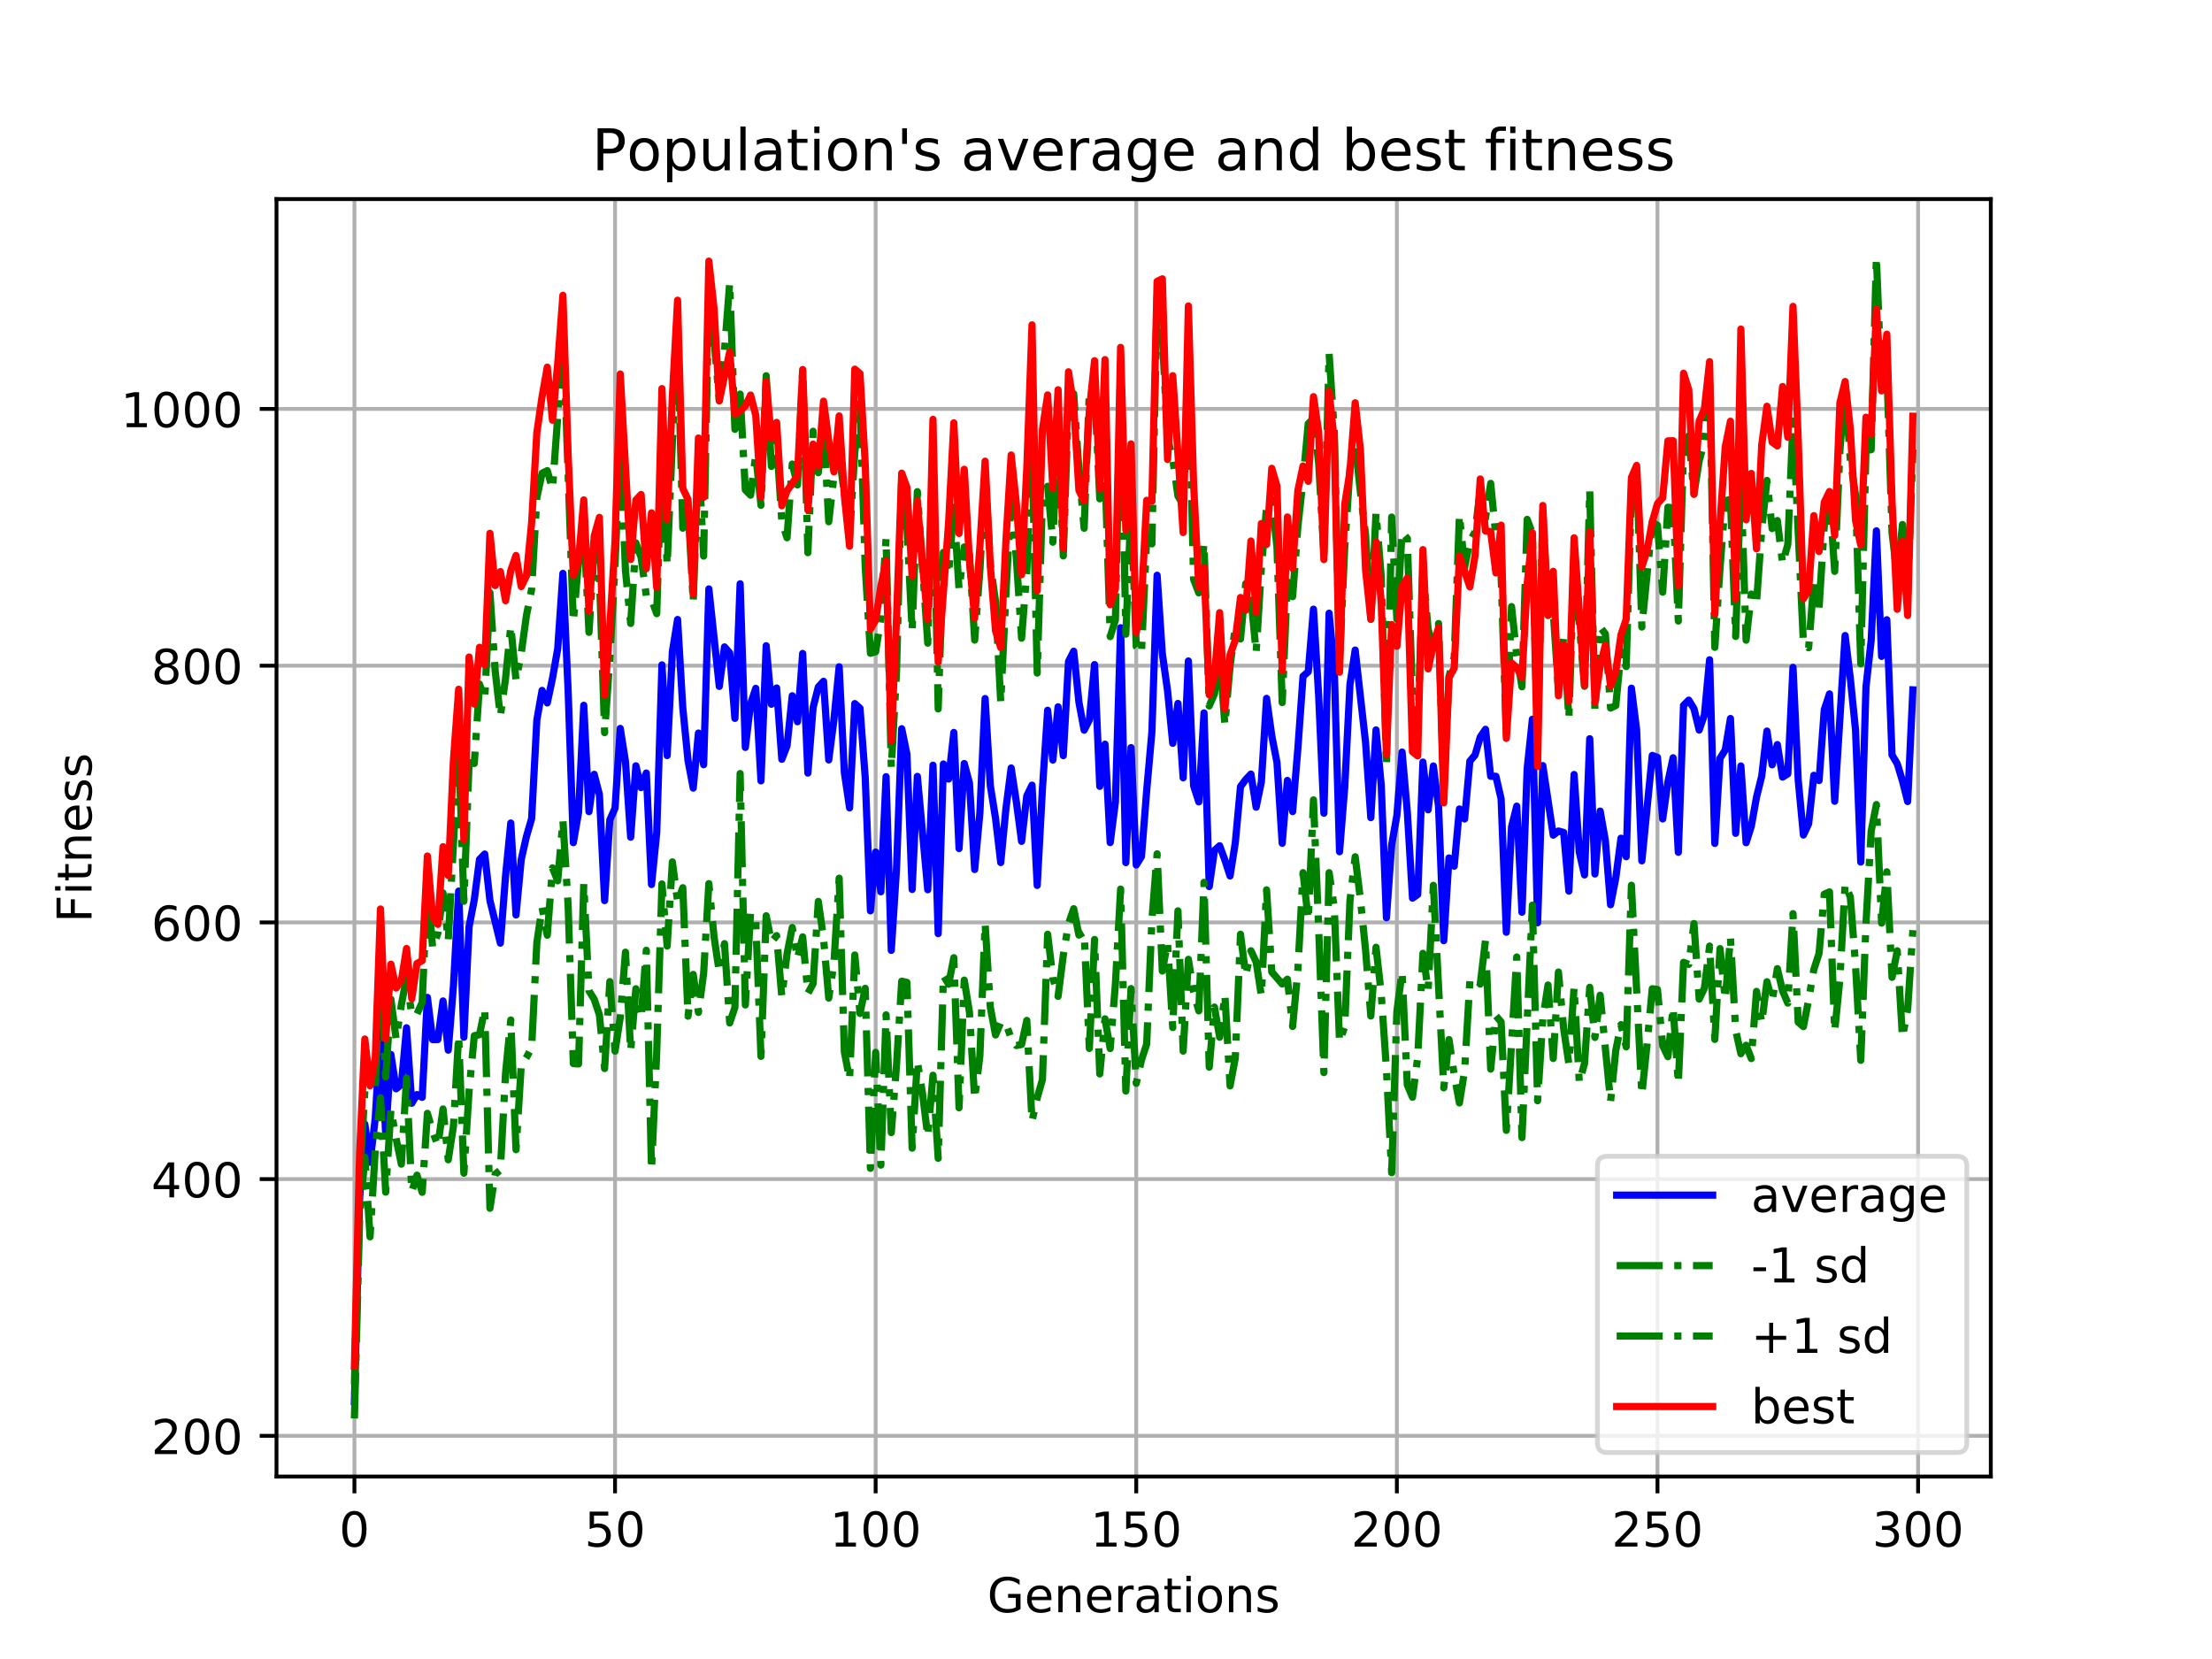 <?xml version="1.0" encoding="utf-8" standalone="no"?>
<!DOCTYPE svg PUBLIC "-//W3C//DTD SVG 1.1//EN"
  "http://www.w3.org/Graphics/SVG/1.1/DTD/svg11.dtd">
<!-- Created with matplotlib (https://matplotlib.org/) -->
<svg height="345.6pt" version="1.1" viewBox="0 0 460.8 345.6" width="460.8pt" xmlns="http://www.w3.org/2000/svg" xmlns:xlink="http://www.w3.org/1999/xlink">
 <defs>
  <style type="text/css">
*{stroke-linecap:butt;stroke-linejoin:round;}
  </style>
 </defs>
 <g id="figure_1">
  <g id="patch_1">
   <path d="M 0 345.6 
L 460.8 345.6 
L 460.8 0 
L 0 0 
z
" style="fill:#ffffff;"/>
  </g>
  <g id="axes_1">
   <g id="patch_2">
    <path d="M 57.6 307.584 
L 414.72 307.584 
L 414.72 41.472 
L 57.6 41.472 
z
" style="fill:#ffffff;"/>
   </g>
   <g id="matplotlib.axis_1">
    <g id="xtick_1">
     <g id="line2d_1">
      <path clip-path="url(#p451013ba5a)" d="M 73.833 307.584 
L 73.833 41.472 
" style="fill:none;stroke:#b0b0b0;stroke-linecap:square;stroke-width:0.8;"/>
     </g>
     <g id="line2d_2">
      <defs>
       <path d="M 0 0 
L 0 3.5 
" id="m231a3a14b9" style="stroke:#000000;stroke-width:0.8;"/>
      </defs>
      <g>
       <use style="stroke:#000000;stroke-width:0.8;" x="73.833" xlink:href="#m231a3a14b9" y="307.584"/>
      </g>
     </g>
     <g id="text_1">
      <!-- 0 -->
      <defs>
       <path d="M 31.781 66.406 
Q 24.172 66.406 20.328 58.906 
Q 16.5 51.422 16.5 36.375 
Q 16.5 21.391 20.328 13.891 
Q 24.172 6.391 31.781 6.391 
Q 39.453 6.391 43.281 13.891 
Q 47.125 21.391 47.125 36.375 
Q 47.125 51.422 43.281 58.906 
Q 39.453 66.406 31.781 66.406 
z
M 31.781 74.219 
Q 44.047 74.219 50.516 64.516 
Q 56.984 54.828 56.984 36.375 
Q 56.984 17.969 50.516 8.266 
Q 44.047 -1.422 31.781 -1.422 
Q 19.531 -1.422 13.062 8.266 
Q 6.594 17.969 6.594 36.375 
Q 6.594 54.828 13.062 64.516 
Q 19.531 74.219 31.781 74.219 
z
" id="DejaVuSans-48"/>
      </defs>
      <g transform="translate(70.651 322.182)scale(0.1 -0.1)">
       <use xlink:href="#DejaVuSans-48"/>
      </g>
     </g>
    </g>
    <g id="xtick_2">
     <g id="line2d_3">
      <path clip-path="url(#p451013ba5a)" d="M 128.123 307.584 
L 128.123 41.472 
" style="fill:none;stroke:#b0b0b0;stroke-linecap:square;stroke-width:0.8;"/>
     </g>
     <g id="line2d_4">
      <g>
       <use style="stroke:#000000;stroke-width:0.8;" x="128.123" xlink:href="#m231a3a14b9" y="307.584"/>
      </g>
     </g>
     <g id="text_2">
      <!-- 50 -->
      <defs>
       <path d="M 10.797 72.906 
L 49.516 72.906 
L 49.516 64.594 
L 19.828 64.594 
L 19.828 46.734 
Q 21.969 47.469 24.109 47.828 
Q 26.266 48.188 28.422 48.188 
Q 40.625 48.188 47.75 41.5 
Q 54.891 34.812 54.891 23.391 
Q 54.891 11.625 47.562 5.094 
Q 40.234 -1.422 26.906 -1.422 
Q 22.312 -1.422 17.547 -0.641 
Q 12.797 0.141 7.719 1.703 
L 7.719 11.625 
Q 12.109 9.234 16.797 8.062 
Q 21.484 6.891 26.703 6.891 
Q 35.156 6.891 40.078 11.328 
Q 45.016 15.766 45.016 23.391 
Q 45.016 31 40.078 35.438 
Q 35.156 39.891 26.703 39.891 
Q 22.75 39.891 18.812 39.016 
Q 14.891 38.141 10.797 36.281 
z
" id="DejaVuSans-53"/>
      </defs>
      <g transform="translate(121.76 322.182)scale(0.1 -0.1)">
       <use xlink:href="#DejaVuSans-53"/>
       <use x="63.623" xlink:href="#DejaVuSans-48"/>
      </g>
     </g>
    </g>
    <g id="xtick_3">
     <g id="line2d_5">
      <path clip-path="url(#p451013ba5a)" d="M 182.413 307.584 
L 182.413 41.472 
" style="fill:none;stroke:#b0b0b0;stroke-linecap:square;stroke-width:0.8;"/>
     </g>
     <g id="line2d_6">
      <g>
       <use style="stroke:#000000;stroke-width:0.8;" x="182.413" xlink:href="#m231a3a14b9" y="307.584"/>
      </g>
     </g>
     <g id="text_3">
      <!-- 100 -->
      <defs>
       <path d="M 12.406 8.297 
L 28.516 8.297 
L 28.516 63.922 
L 10.984 60.406 
L 10.984 69.391 
L 28.422 72.906 
L 38.281 72.906 
L 38.281 8.297 
L 54.391 8.297 
L 54.391 0 
L 12.406 0 
z
" id="DejaVuSans-49"/>
      </defs>
      <g transform="translate(172.869 322.182)scale(0.1 -0.1)">
       <use xlink:href="#DejaVuSans-49"/>
       <use x="63.623" xlink:href="#DejaVuSans-48"/>
       <use x="127.246" xlink:href="#DejaVuSans-48"/>
      </g>
     </g>
    </g>
    <g id="xtick_4">
     <g id="line2d_7">
      <path clip-path="url(#p451013ba5a)" d="M 236.703 307.584 
L 236.703 41.472 
" style="fill:none;stroke:#b0b0b0;stroke-linecap:square;stroke-width:0.8;"/>
     </g>
     <g id="line2d_8">
      <g>
       <use style="stroke:#000000;stroke-width:0.8;" x="236.703" xlink:href="#m231a3a14b9" y="307.584"/>
      </g>
     </g>
     <g id="text_4">
      <!-- 150 -->
      <g transform="translate(227.159 322.182)scale(0.1 -0.1)">
       <use xlink:href="#DejaVuSans-49"/>
       <use x="63.623" xlink:href="#DejaVuSans-53"/>
       <use x="127.246" xlink:href="#DejaVuSans-48"/>
      </g>
     </g>
    </g>
    <g id="xtick_5">
     <g id="line2d_9">
      <path clip-path="url(#p451013ba5a)" d="M 290.993 307.584 
L 290.993 41.472 
" style="fill:none;stroke:#b0b0b0;stroke-linecap:square;stroke-width:0.8;"/>
     </g>
     <g id="line2d_10">
      <g>
       <use style="stroke:#000000;stroke-width:0.8;" x="290.993" xlink:href="#m231a3a14b9" y="307.584"/>
      </g>
     </g>
     <g id="text_5">
      <!-- 200 -->
      <defs>
       <path d="M 19.188 8.297 
L 53.609 8.297 
L 53.609 0 
L 7.328 0 
L 7.328 8.297 
Q 12.938 14.109 22.625 23.891 
Q 32.328 33.688 34.812 36.531 
Q 39.547 41.844 41.422 45.531 
Q 43.312 49.219 43.312 52.781 
Q 43.312 58.594 39.234 62.25 
Q 35.156 65.922 28.609 65.922 
Q 23.969 65.922 18.812 64.312 
Q 13.672 62.703 7.812 59.422 
L 7.812 69.391 
Q 13.766 71.781 18.938 73 
Q 24.125 74.219 28.422 74.219 
Q 39.75 74.219 46.484 68.547 
Q 53.219 62.891 53.219 53.422 
Q 53.219 48.922 51.531 44.891 
Q 49.859 40.875 45.406 35.406 
Q 44.188 33.984 37.641 27.219 
Q 31.109 20.453 19.188 8.297 
z
" id="DejaVuSans-50"/>
      </defs>
      <g transform="translate(281.449 322.182)scale(0.1 -0.1)">
       <use xlink:href="#DejaVuSans-50"/>
       <use x="63.623" xlink:href="#DejaVuSans-48"/>
       <use x="127.246" xlink:href="#DejaVuSans-48"/>
      </g>
     </g>
    </g>
    <g id="xtick_6">
     <g id="line2d_11">
      <path clip-path="url(#p451013ba5a)" d="M 345.283 307.584 
L 345.283 41.472 
" style="fill:none;stroke:#b0b0b0;stroke-linecap:square;stroke-width:0.8;"/>
     </g>
     <g id="line2d_12">
      <g>
       <use style="stroke:#000000;stroke-width:0.8;" x="345.283" xlink:href="#m231a3a14b9" y="307.584"/>
      </g>
     </g>
     <g id="text_6">
      <!-- 250 -->
      <g transform="translate(335.739 322.182)scale(0.1 -0.1)">
       <use xlink:href="#DejaVuSans-50"/>
       <use x="63.623" xlink:href="#DejaVuSans-53"/>
       <use x="127.246" xlink:href="#DejaVuSans-48"/>
      </g>
     </g>
    </g>
    <g id="xtick_7">
     <g id="line2d_13">
      <path clip-path="url(#p451013ba5a)" d="M 399.573 307.584 
L 399.573 41.472 
" style="fill:none;stroke:#b0b0b0;stroke-linecap:square;stroke-width:0.8;"/>
     </g>
     <g id="line2d_14">
      <g>
       <use style="stroke:#000000;stroke-width:0.8;" x="399.573" xlink:href="#m231a3a14b9" y="307.584"/>
      </g>
     </g>
     <g id="text_7">
      <!-- 300 -->
      <defs>
       <path d="M 40.578 39.312 
Q 47.656 37.797 51.625 33 
Q 55.609 28.219 55.609 21.188 
Q 55.609 10.406 48.188 4.484 
Q 40.766 -1.422 27.094 -1.422 
Q 22.516 -1.422 17.656 -0.516 
Q 12.797 0.391 7.625 2.203 
L 7.625 11.719 
Q 11.719 9.328 16.594 8.109 
Q 21.484 6.891 26.812 6.891 
Q 36.078 6.891 40.938 10.547 
Q 45.797 14.203 45.797 21.188 
Q 45.797 27.641 41.281 31.266 
Q 36.766 34.906 28.719 34.906 
L 20.219 34.906 
L 20.219 43.016 
L 29.109 43.016 
Q 36.375 43.016 40.234 45.922 
Q 44.094 48.828 44.094 54.297 
Q 44.094 59.906 40.109 62.906 
Q 36.141 65.922 28.719 65.922 
Q 24.656 65.922 20.016 65.031 
Q 15.375 64.156 9.812 62.312 
L 9.812 71.094 
Q 15.438 72.656 20.344 73.438 
Q 25.25 74.219 29.594 74.219 
Q 40.828 74.219 47.359 69.109 
Q 53.906 64.016 53.906 55.328 
Q 53.906 49.266 50.438 45.094 
Q 46.969 40.922 40.578 39.312 
z
" id="DejaVuSans-51"/>
      </defs>
      <g transform="translate(390.029 322.182)scale(0.1 -0.1)">
       <use xlink:href="#DejaVuSans-51"/>
       <use x="63.623" xlink:href="#DejaVuSans-48"/>
       <use x="127.246" xlink:href="#DejaVuSans-48"/>
      </g>
     </g>
    </g>
    <g id="text_8">
     <!-- Generations -->
     <defs>
      <path d="M 59.516 10.406 
L 59.516 29.984 
L 43.406 29.984 
L 43.406 38.094 
L 69.281 38.094 
L 69.281 6.781 
Q 63.578 2.734 56.688 0.656 
Q 49.812 -1.422 42 -1.422 
Q 24.906 -1.422 15.25 8.562 
Q 5.609 18.562 5.609 36.375 
Q 5.609 54.25 15.25 64.234 
Q 24.906 74.219 42 74.219 
Q 49.125 74.219 55.547 72.453 
Q 61.969 70.703 67.391 67.281 
L 67.391 56.781 
Q 61.922 61.422 55.766 63.766 
Q 49.609 66.109 42.828 66.109 
Q 29.438 66.109 22.719 58.641 
Q 16.016 51.172 16.016 36.375 
Q 16.016 21.625 22.719 14.156 
Q 29.438 6.688 42.828 6.688 
Q 48.047 6.688 52.141 7.594 
Q 56.25 8.5 59.516 10.406 
z
" id="DejaVuSans-71"/>
      <path d="M 56.203 29.594 
L 56.203 25.203 
L 14.891 25.203 
Q 15.484 15.922 20.484 11.062 
Q 25.484 6.203 34.422 6.203 
Q 39.594 6.203 44.453 7.469 
Q 49.312 8.734 54.109 11.281 
L 54.109 2.781 
Q 49.266 0.734 44.188 -0.344 
Q 39.109 -1.422 33.891 -1.422 
Q 20.797 -1.422 13.156 6.188 
Q 5.516 13.812 5.516 26.812 
Q 5.516 40.234 12.766 48.109 
Q 20.016 56 32.328 56 
Q 43.359 56 49.781 48.891 
Q 56.203 41.797 56.203 29.594 
z
M 47.219 32.234 
Q 47.125 39.594 43.094 43.984 
Q 39.062 48.391 32.422 48.391 
Q 24.906 48.391 20.391 44.141 
Q 15.875 39.891 15.188 32.172 
z
" id="DejaVuSans-101"/>
      <path d="M 54.891 33.016 
L 54.891 0 
L 45.906 0 
L 45.906 32.719 
Q 45.906 40.484 42.875 44.328 
Q 39.844 48.188 33.797 48.188 
Q 26.516 48.188 22.312 43.547 
Q 18.109 38.922 18.109 30.906 
L 18.109 0 
L 9.078 0 
L 9.078 54.688 
L 18.109 54.688 
L 18.109 46.188 
Q 21.344 51.125 25.703 53.562 
Q 30.078 56 35.797 56 
Q 45.219 56 50.047 50.172 
Q 54.891 44.344 54.891 33.016 
z
" id="DejaVuSans-110"/>
      <path d="M 41.109 46.297 
Q 39.594 47.172 37.812 47.578 
Q 36.031 48 33.891 48 
Q 26.266 48 22.188 43.047 
Q 18.109 38.094 18.109 28.812 
L 18.109 0 
L 9.078 0 
L 9.078 54.688 
L 18.109 54.688 
L 18.109 46.188 
Q 20.953 51.172 25.484 53.578 
Q 30.031 56 36.531 56 
Q 37.453 56 38.578 55.875 
Q 39.703 55.766 41.062 55.516 
z
" id="DejaVuSans-114"/>
      <path d="M 34.281 27.484 
Q 23.391 27.484 19.188 25 
Q 14.984 22.516 14.984 16.5 
Q 14.984 11.719 18.141 8.906 
Q 21.297 6.109 26.703 6.109 
Q 34.188 6.109 38.703 11.406 
Q 43.219 16.703 43.219 25.484 
L 43.219 27.484 
z
M 52.203 31.203 
L 52.203 0 
L 43.219 0 
L 43.219 8.297 
Q 40.141 3.328 35.547 0.953 
Q 30.953 -1.422 24.312 -1.422 
Q 15.922 -1.422 10.953 3.297 
Q 6 8.016 6 15.922 
Q 6 25.141 12.172 29.828 
Q 18.359 34.516 30.609 34.516 
L 43.219 34.516 
L 43.219 35.406 
Q 43.219 41.609 39.141 45 
Q 35.062 48.391 27.688 48.391 
Q 23 48.391 18.547 47.266 
Q 14.109 46.141 10.016 43.891 
L 10.016 52.203 
Q 14.938 54.109 19.578 55.047 
Q 24.219 56 28.609 56 
Q 40.484 56 46.344 49.844 
Q 52.203 43.703 52.203 31.203 
z
" id="DejaVuSans-97"/>
      <path d="M 18.312 70.219 
L 18.312 54.688 
L 36.812 54.688 
L 36.812 47.703 
L 18.312 47.703 
L 18.312 18.016 
Q 18.312 11.328 20.141 9.422 
Q 21.969 7.516 27.594 7.516 
L 36.812 7.516 
L 36.812 0 
L 27.594 0 
Q 17.188 0 13.234 3.875 
Q 9.281 7.766 9.281 18.016 
L 9.281 47.703 
L 2.688 47.703 
L 2.688 54.688 
L 9.281 54.688 
L 9.281 70.219 
z
" id="DejaVuSans-116"/>
      <path d="M 9.422 54.688 
L 18.406 54.688 
L 18.406 0 
L 9.422 0 
z
M 9.422 75.984 
L 18.406 75.984 
L 18.406 64.594 
L 9.422 64.594 
z
" id="DejaVuSans-105"/>
      <path d="M 30.609 48.391 
Q 23.391 48.391 19.188 42.75 
Q 14.984 37.109 14.984 27.297 
Q 14.984 17.484 19.156 11.844 
Q 23.344 6.203 30.609 6.203 
Q 37.797 6.203 41.984 11.859 
Q 46.188 17.531 46.188 27.297 
Q 46.188 37.016 41.984 42.703 
Q 37.797 48.391 30.609 48.391 
z
M 30.609 56 
Q 42.328 56 49.016 48.375 
Q 55.719 40.766 55.719 27.297 
Q 55.719 13.875 49.016 6.219 
Q 42.328 -1.422 30.609 -1.422 
Q 18.844 -1.422 12.172 6.219 
Q 5.516 13.875 5.516 27.297 
Q 5.516 40.766 12.172 48.375 
Q 18.844 56 30.609 56 
z
" id="DejaVuSans-111"/>
      <path d="M 44.281 53.078 
L 44.281 44.578 
Q 40.484 46.531 36.375 47.5 
Q 32.281 48.484 27.875 48.484 
Q 21.188 48.484 17.844 46.438 
Q 14.5 44.391 14.5 40.281 
Q 14.5 37.156 16.891 35.375 
Q 19.281 33.594 26.516 31.984 
L 29.594 31.297 
Q 39.156 29.25 43.188 25.516 
Q 47.219 21.781 47.219 15.094 
Q 47.219 7.469 41.188 3.016 
Q 35.156 -1.422 24.609 -1.422 
Q 20.219 -1.422 15.453 -0.562 
Q 10.688 0.297 5.422 2 
L 5.422 11.281 
Q 10.406 8.688 15.234 7.391 
Q 20.062 6.109 24.812 6.109 
Q 31.156 6.109 34.562 8.281 
Q 37.984 10.453 37.984 14.406 
Q 37.984 18.062 35.516 20.016 
Q 33.062 21.969 24.703 23.781 
L 21.578 24.516 
Q 13.234 26.266 9.516 29.906 
Q 5.812 33.547 5.812 39.891 
Q 5.812 47.609 11.281 51.797 
Q 16.75 56 26.812 56 
Q 31.781 56 36.172 55.266 
Q 40.578 54.547 44.281 53.078 
z
" id="DejaVuSans-115"/>
     </defs>
     <g transform="translate(205.662 335.861)scale(0.1 -0.1)">
      <use xlink:href="#DejaVuSans-71"/>
      <use x="77.49" xlink:href="#DejaVuSans-101"/>
      <use x="139.014" xlink:href="#DejaVuSans-110"/>
      <use x="202.393" xlink:href="#DejaVuSans-101"/>
      <use x="263.916" xlink:href="#DejaVuSans-114"/>
      <use x="305.029" xlink:href="#DejaVuSans-97"/>
      <use x="366.309" xlink:href="#DejaVuSans-116"/>
      <use x="405.518" xlink:href="#DejaVuSans-105"/>
      <use x="433.301" xlink:href="#DejaVuSans-111"/>
      <use x="494.482" xlink:href="#DejaVuSans-110"/>
      <use x="557.861" xlink:href="#DejaVuSans-115"/>
     </g>
    </g>
   </g>
   <g id="matplotlib.axis_2">
    <g id="ytick_1">
     <g id="line2d_15">
      <path clip-path="url(#p451013ba5a)" d="M 57.6 299.113 
L 414.72 299.113 
" style="fill:none;stroke:#b0b0b0;stroke-linecap:square;stroke-width:0.8;"/>
     </g>
     <g id="line2d_16">
      <defs>
       <path d="M 0 0 
L -3.5 0 
" id="m967ffac451" style="stroke:#000000;stroke-width:0.8;"/>
      </defs>
      <g>
       <use style="stroke:#000000;stroke-width:0.8;" x="57.6" xlink:href="#m967ffac451" y="299.113"/>
      </g>
     </g>
     <g id="text_9">
      <!-- 200 -->
      <g transform="translate(31.512 302.913)scale(0.1 -0.1)">
       <use xlink:href="#DejaVuSans-50"/>
       <use x="63.623" xlink:href="#DejaVuSans-48"/>
       <use x="127.246" xlink:href="#DejaVuSans-48"/>
      </g>
     </g>
    </g>
    <g id="ytick_2">
     <g id="line2d_17">
      <path clip-path="url(#p451013ba5a)" d="M 57.6 245.632 
L 414.72 245.632 
" style="fill:none;stroke:#b0b0b0;stroke-linecap:square;stroke-width:0.8;"/>
     </g>
     <g id="line2d_18">
      <g>
       <use style="stroke:#000000;stroke-width:0.8;" x="57.6" xlink:href="#m967ffac451" y="245.632"/>
      </g>
     </g>
     <g id="text_10">
      <!-- 400 -->
      <defs>
       <path d="M 37.797 64.312 
L 12.891 25.391 
L 37.797 25.391 
z
M 35.203 72.906 
L 47.609 72.906 
L 47.609 25.391 
L 58.016 25.391 
L 58.016 17.188 
L 47.609 17.188 
L 47.609 0 
L 37.797 0 
L 37.797 17.188 
L 4.891 17.188 
L 4.891 26.703 
z
" id="DejaVuSans-52"/>
      </defs>
      <g transform="translate(31.512 249.432)scale(0.1 -0.1)">
       <use xlink:href="#DejaVuSans-52"/>
       <use x="63.623" xlink:href="#DejaVuSans-48"/>
       <use x="127.246" xlink:href="#DejaVuSans-48"/>
      </g>
     </g>
    </g>
    <g id="ytick_3">
     <g id="line2d_19">
      <path clip-path="url(#p451013ba5a)" d="M 57.6 192.152 
L 414.72 192.152 
" style="fill:none;stroke:#b0b0b0;stroke-linecap:square;stroke-width:0.8;"/>
     </g>
     <g id="line2d_20">
      <g>
       <use style="stroke:#000000;stroke-width:0.8;" x="57.6" xlink:href="#m967ffac451" y="192.152"/>
      </g>
     </g>
     <g id="text_11">
      <!-- 600 -->
      <defs>
       <path d="M 33.016 40.375 
Q 26.375 40.375 22.484 35.828 
Q 18.609 31.297 18.609 23.391 
Q 18.609 15.531 22.484 10.953 
Q 26.375 6.391 33.016 6.391 
Q 39.656 6.391 43.531 10.953 
Q 47.406 15.531 47.406 23.391 
Q 47.406 31.297 43.531 35.828 
Q 39.656 40.375 33.016 40.375 
z
M 52.594 71.297 
L 52.594 62.312 
Q 48.875 64.062 45.094 64.984 
Q 41.312 65.922 37.594 65.922 
Q 27.828 65.922 22.672 59.328 
Q 17.531 52.734 16.797 39.406 
Q 19.672 43.656 24.016 45.922 
Q 28.375 48.188 33.594 48.188 
Q 44.578 48.188 50.953 41.516 
Q 57.328 34.859 57.328 23.391 
Q 57.328 12.156 50.688 5.359 
Q 44.047 -1.422 33.016 -1.422 
Q 20.359 -1.422 13.672 8.266 
Q 6.984 17.969 6.984 36.375 
Q 6.984 53.656 15.188 63.938 
Q 23.391 74.219 37.203 74.219 
Q 40.922 74.219 44.703 73.484 
Q 48.484 72.75 52.594 71.297 
z
" id="DejaVuSans-54"/>
      </defs>
      <g transform="translate(31.512 195.951)scale(0.1 -0.1)">
       <use xlink:href="#DejaVuSans-54"/>
       <use x="63.623" xlink:href="#DejaVuSans-48"/>
       <use x="127.246" xlink:href="#DejaVuSans-48"/>
      </g>
     </g>
    </g>
    <g id="ytick_4">
     <g id="line2d_21">
      <path clip-path="url(#p451013ba5a)" d="M 57.6 138.671 
L 414.72 138.671 
" style="fill:none;stroke:#b0b0b0;stroke-linecap:square;stroke-width:0.8;"/>
     </g>
     <g id="line2d_22">
      <g>
       <use style="stroke:#000000;stroke-width:0.8;" x="57.6" xlink:href="#m967ffac451" y="138.671"/>
      </g>
     </g>
     <g id="text_12">
      <!-- 800 -->
      <defs>
       <path d="M 31.781 34.625 
Q 24.75 34.625 20.719 30.859 
Q 16.703 27.094 16.703 20.516 
Q 16.703 13.922 20.719 10.156 
Q 24.75 6.391 31.781 6.391 
Q 38.812 6.391 42.859 10.172 
Q 46.922 13.969 46.922 20.516 
Q 46.922 27.094 42.891 30.859 
Q 38.875 34.625 31.781 34.625 
z
M 21.922 38.812 
Q 15.578 40.375 12.031 44.719 
Q 8.5 49.078 8.5 55.328 
Q 8.5 64.062 14.719 69.141 
Q 20.953 74.219 31.781 74.219 
Q 42.672 74.219 48.875 69.141 
Q 55.078 64.062 55.078 55.328 
Q 55.078 49.078 51.531 44.719 
Q 48 40.375 41.703 38.812 
Q 48.828 37.156 52.797 32.312 
Q 56.781 27.484 56.781 20.516 
Q 56.781 9.906 50.312 4.234 
Q 43.844 -1.422 31.781 -1.422 
Q 19.734 -1.422 13.25 4.234 
Q 6.781 9.906 6.781 20.516 
Q 6.781 27.484 10.781 32.312 
Q 14.797 37.156 21.922 38.812 
z
M 18.312 54.391 
Q 18.312 48.734 21.844 45.562 
Q 25.391 42.391 31.781 42.391 
Q 38.141 42.391 41.719 45.562 
Q 45.312 48.734 45.312 54.391 
Q 45.312 60.062 41.719 63.234 
Q 38.141 66.406 31.781 66.406 
Q 25.391 66.406 21.844 63.234 
Q 18.312 60.062 18.312 54.391 
z
" id="DejaVuSans-56"/>
      </defs>
      <g transform="translate(31.512 142.47)scale(0.1 -0.1)">
       <use xlink:href="#DejaVuSans-56"/>
       <use x="63.623" xlink:href="#DejaVuSans-48"/>
       <use x="127.246" xlink:href="#DejaVuSans-48"/>
      </g>
     </g>
    </g>
    <g id="ytick_5">
     <g id="line2d_23">
      <path clip-path="url(#p451013ba5a)" d="M 57.6 85.19 
L 414.72 85.19 
" style="fill:none;stroke:#b0b0b0;stroke-linecap:square;stroke-width:0.8;"/>
     </g>
     <g id="line2d_24">
      <g>
       <use style="stroke:#000000;stroke-width:0.8;" x="57.6" xlink:href="#m967ffac451" y="85.19"/>
      </g>
     </g>
     <g id="text_13">
      <!-- 1000 -->
      <g transform="translate(25.15 88.989)scale(0.1 -0.1)">
       <use xlink:href="#DejaVuSans-49"/>
       <use x="63.623" xlink:href="#DejaVuSans-48"/>
       <use x="127.246" xlink:href="#DejaVuSans-48"/>
       <use x="190.869" xlink:href="#DejaVuSans-48"/>
      </g>
     </g>
    </g>
    <g id="text_14">
     <!-- Fitness -->
     <defs>
      <path d="M 9.812 72.906 
L 51.703 72.906 
L 51.703 64.594 
L 19.672 64.594 
L 19.672 43.109 
L 48.578 43.109 
L 48.578 34.812 
L 19.672 34.812 
L 19.672 0 
L 9.812 0 
z
" id="DejaVuSans-70"/>
     </defs>
     <g transform="translate(19.07 192.202)rotate(-90)scale(0.1 -0.1)">
      <use xlink:href="#DejaVuSans-70"/>
      <use x="57.41" xlink:href="#DejaVuSans-105"/>
      <use x="85.193" xlink:href="#DejaVuSans-116"/>
      <use x="124.402" xlink:href="#DejaVuSans-110"/>
      <use x="187.781" xlink:href="#DejaVuSans-101"/>
      <use x="249.305" xlink:href="#DejaVuSans-115"/>
      <use x="301.404" xlink:href="#DejaVuSans-115"/>
     </g>
    </g>
   </g>
   <g id="line2d_25">
    <path clip-path="url(#p451013ba5a)" d="M 73.833 291.95 
L 74.919 249.6 
L 76.004 234.193 
L 77.09 242.118 
L 78.176 232.92 
L 79.262 214.793 
L 80.348 236.336 
L 81.433 219.663 
L 82.519 226.816 
L 83.605 225.931 
L 84.691 214.104 
L 85.777 229.829 
L 86.862 228.017 
L 87.948 228.596 
L 89.034 207.773 
L 90.12 216.563 
L 91.206 216.552 
L 92.291 208.521 
L 93.377 218.762 
L 94.463 205.345 
L 95.549 185.628 
L 96.635 216.074 
L 97.72 193.055 
L 98.806 187.399 
L 99.892 179.028 
L 100.978 177.91 
L 102.064 187.587 
L 104.235 196.473 
L 105.321 182.387 
L 106.407 171.451 
L 107.493 190.607 
L 108.578 179.077 
L 109.664 174.27 
L 110.75 170.524 
L 111.836 149.994 
L 112.922 143.822 
L 114.007 146.429 
L 115.093 141.324 
L 116.179 135.151 
L 117.265 119.45 
L 118.351 143.888 
L 119.436 175.541 
L 120.522 169.269 
L 121.608 146.922 
L 122.694 169.075 
L 123.78 161.303 
L 124.865 165.527 
L 125.951 187.611 
L 127.037 170.801 
L 128.123 168.368 
L 129.209 151.744 
L 130.294 158.607 
L 131.38 174.406 
L 132.466 159.529 
L 133.552 164.072 
L 134.638 161.042 
L 135.723 184.261 
L 136.809 173.45 
L 137.895 138.511 
L 138.981 157.397 
L 140.067 135.766 
L 141.152 129.052 
L 142.238 147.476 
L 143.324 158.406 
L 144.41 164.173 
L 145.496 152.714 
L 146.581 159.299 
L 147.667 122.686 
L 149.839 142.986 
L 150.925 134.763 
L 152.01 136.02 
L 153.096 149.65 
L 154.182 121.619 
L 155.268 155.699 
L 156.354 146.665 
L 157.439 143.395 
L 158.525 162.666 
L 159.611 134.52 
L 160.697 146.706 
L 161.783 143.319 
L 162.868 158.171 
L 163.954 155.366 
L 165.04 144.941 
L 166.126 150.349 
L 167.212 136.128 
L 168.297 161.043 
L 169.383 147.378 
L 170.469 143.122 
L 171.555 141.928 
L 172.641 158.307 
L 173.726 149.895 
L 174.812 138.904 
L 175.898 160.971 
L 176.984 168.294 
L 178.07 146.573 
L 179.155 147.544 
L 180.241 161.981 
L 181.327 189.738 
L 182.413 177.495 
L 183.499 185.779 
L 184.584 161.798 
L 185.67 197.978 
L 186.756 181.028 
L 187.842 151.806 
L 188.928 157.107 
L 190.013 185.285 
L 191.099 161.734 
L 193.271 185.349 
L 194.357 159.405 
L 195.442 194.491 
L 196.528 159.152 
L 197.614 162.293 
L 198.7 152.592 
L 199.786 176.766 
L 200.871 159.059 
L 201.957 163.132 
L 203.043 181.134 
L 204.129 169.337 
L 205.215 145.524 
L 206.3 163.643 
L 207.386 170.454 
L 208.472 179.684 
L 209.558 168.406 
L 210.644 159.987 
L 211.729 167.081 
L 212.815 175.266 
L 213.901 165.795 
L 214.987 163.564 
L 216.073 184.449 
L 217.158 164.297 
L 218.244 147.964 
L 219.33 158.336 
L 220.416 147.242 
L 221.502 157.416 
L 222.587 137.803 
L 223.673 135.668 
L 224.759 146.286 
L 225.845 152.108 
L 226.931 149.981 
L 228.016 138.444 
L 229.102 163.811 
L 230.188 155.023 
L 231.274 175.529 
L 232.36 167.066 
L 233.445 130.771 
L 234.531 179.699 
L 235.617 155.738 
L 236.703 180.187 
L 237.789 178.422 
L 238.875 164.676 
L 239.96 152.512 
L 241.046 119.834 
L 242.132 136.169 
L 243.218 143.847 
L 244.304 154.844 
L 245.389 146.539 
L 246.475 162.033 
L 247.561 137.693 
L 248.647 163.67 
L 249.733 167.047 
L 250.818 148.511 
L 251.904 184.687 
L 252.99 177.172 
L 254.076 176.189 
L 255.162 179.148 
L 256.247 182.48 
L 257.333 175.557 
L 258.419 163.864 
L 259.505 162.398 
L 260.591 161.251 
L 261.676 168.153 
L 262.762 162.907 
L 263.848 145.481 
L 264.934 153.266 
L 266.02 158.858 
L 267.105 175.675 
L 268.191 162.579 
L 269.277 169.064 
L 270.363 156.013 
L 271.449 140.873 
L 272.534 139.938 
L 273.62 126.904 
L 274.706 145.023 
L 275.792 169.407 
L 276.878 127.741 
L 277.963 139.636 
L 279.049 177.429 
L 280.135 163.971 
L 281.221 142.592 
L 282.307 135.422 
L 284.478 154.709 
L 285.564 170.328 
L 286.65 152.052 
L 287.736 163.564 
L 288.821 191.179 
L 289.907 176.006 
L 290.993 169.86 
L 292.079 156.668 
L 293.165 169.083 
L 294.25 187.091 
L 295.336 186.345 
L 296.422 158.758 
L 297.508 168.69 
L 298.594 159.564 
L 299.679 168.081 
L 300.765 195.954 
L 301.851 178.727 
L 302.937 180.438 
L 304.023 168.523 
L 305.108 170.608 
L 306.194 158.571 
L 307.28 157.286 
L 308.366 153.527 
L 309.452 151.931 
L 310.537 161.704 
L 311.623 161.719 
L 312.709 166.412 
L 313.795 194.205 
L 314.881 172.256 
L 315.966 167.933 
L 317.052 190.028 
L 318.138 160.125 
L 319.224 149.829 
L 320.31 192.23 
L 321.395 159.487 
L 323.567 173.978 
L 324.653 173.118 
L 325.739 173.407 
L 326.824 185.626 
L 327.91 161.34 
L 328.996 177.512 
L 330.082 182.264 
L 331.168 153.892 
L 332.253 182.066 
L 333.339 168.963 
L 334.425 175.074 
L 335.511 188.475 
L 336.597 182.889 
L 337.682 174.615 
L 338.768 178.472 
L 339.854 143.357 
L 340.94 152.059 
L 342.026 179.328 
L 344.197 157.375 
L 345.283 157.78 
L 346.369 170.598 
L 347.455 162.893 
L 348.54 157.86 
L 349.626 177.546 
L 350.712 146.949 
L 351.798 145.85 
L 352.884 147.629 
L 353.969 152.078 
L 355.055 148.946 
L 356.141 137.447 
L 357.227 175.696 
L 358.313 157.959 
L 359.398 156.237 
L 360.484 149.68 
L 361.57 173.598 
L 362.656 159.568 
L 363.742 175.554 
L 364.827 172.14 
L 365.913 166.067 
L 366.999 161.68 
L 368.085 152.296 
L 369.171 159.332 
L 370.256 155.112 
L 371.342 161.884 
L 372.428 161.213 
L 373.514 139.022 
L 374.6 162.507 
L 375.685 173.948 
L 376.771 171.599 
L 377.857 161.512 
L 378.943 162.604 
L 380.029 147.852 
L 381.114 144.551 
L 382.2 166.915 
L 384.372 132.394 
L 385.458 141.351 
L 386.543 152.094 
L 387.629 179.585 
L 388.715 143.122 
L 389.801 133.411 
L 390.887 110.584 
L 391.972 136.738 
L 393.058 129.109 
L 394.144 157.272 
L 395.23 159.094 
L 396.316 162.674 
L 397.401 166.972 
L 398.487 143.71 
L 398.487 143.71 
" style="fill:none;stroke:#0000ff;stroke-linecap:square;stroke-width:1.5;"/>
   </g>
   <g id="line2d_26">
    <path clip-path="url(#p451013ba5a)" d="M 73.833 295.488 
L 74.919 253.545 
L 76.004 241.074 
L 77.09 257.653 
L 78.176 239.556 
L 79.262 228.697 
L 80.348 248.343 
L 81.433 231.154 
L 82.519 237.21 
L 83.605 242.512 
L 84.691 224.585 
L 85.777 248.232 
L 86.862 244.805 
L 87.948 248.381 
L 89.034 231.927 
L 90.12 235.671 
L 91.206 238.647 
L 92.291 231.021 
L 93.377 241.602 
L 94.463 234.623 
L 95.549 215.764 
L 96.635 244.395 
L 97.72 227.25 
L 98.806 215.754 
L 99.892 215.543 
L 100.978 210.217 
L 102.064 251.707 
L 103.149 244.616 
L 104.235 243.738 
L 105.321 223.485 
L 106.407 212.478 
L 107.493 239.509 
L 108.578 222.033 
L 109.664 220.292 
L 110.75 218.288 
L 111.836 196.351 
L 112.922 189.062 
L 114.007 194.815 
L 115.093 180.789 
L 116.179 183.491 
L 117.265 170.871 
L 118.351 188.605 
L 119.436 221.563 
L 120.522 221.64 
L 121.608 184.133 
L 122.694 206.417 
L 123.78 208.16 
L 124.865 211.404 
L 125.951 222.595 
L 127.037 204.479 
L 128.123 218.975 
L 129.209 211.915 
L 130.294 198.358 
L 131.38 218.934 
L 132.466 205.969 
L 133.552 212.042 
L 134.638 197.958 
L 135.723 243.671 
L 136.809 219.064 
L 137.895 184.136 
L 138.981 197.085 
L 140.067 179.555 
L 141.152 187.806 
L 142.238 184.926 
L 143.324 211.693 
L 144.41 202.989 
L 145.496 210.903 
L 146.581 202.755 
L 147.667 184.069 
L 148.753 195.173 
L 149.839 202.503 
L 150.925 196.574 
L 152.01 213.107 
L 153.096 209.857 
L 154.182 161.144 
L 155.268 209.35 
L 156.354 190.175 
L 157.439 192.047 
L 158.525 220.069 
L 159.611 190.768 
L 160.697 196.252 
L 161.783 194.902 
L 162.868 207.667 
L 163.954 198.709 
L 165.04 193.215 
L 166.126 199.679 
L 167.212 195.165 
L 168.297 206.951 
L 169.383 204.918 
L 170.469 187.778 
L 171.555 195.477 
L 172.641 207.923 
L 173.726 200.634 
L 174.812 182.941 
L 175.898 219.135 
L 176.984 224.826 
L 178.07 198.935 
L 179.155 211.118 
L 180.241 205.881 
L 181.327 243.388 
L 182.413 219.22 
L 183.499 242.715 
L 184.584 211.412 
L 185.67 235.943 
L 186.756 221.978 
L 187.842 204.399 
L 188.928 204.64 
L 190.013 239.182 
L 191.099 221.047 
L 192.185 227.875 
L 193.271 236.715 
L 194.357 223.995 
L 195.442 241.299 
L 196.528 203.237 
L 197.614 205.026 
L 198.7 199.508 
L 199.786 230.774 
L 200.871 204.18 
L 201.957 210.849 
L 203.043 228.92 
L 204.129 219.914 
L 205.215 192.42 
L 206.3 209.81 
L 207.386 215.602 
L 208.472 213.017 
L 209.558 213.235 
L 210.644 216.317 
L 211.729 217.808 
L 212.815 217.583 
L 213.901 212.569 
L 214.987 233.56 
L 216.073 228.687 
L 217.158 224.885 
L 218.244 194.623 
L 219.33 203.721 
L 220.416 207.565 
L 221.502 199.02 
L 222.587 192.445 
L 223.673 189.298 
L 224.759 194.791 
L 225.845 194.168 
L 226.931 218.409 
L 228.016 195.709 
L 229.102 223.715 
L 230.188 212.241 
L 231.274 218.435 
L 232.36 204.977 
L 233.445 185.214 
L 234.531 227.291 
L 235.617 205.936 
L 236.703 225.675 
L 237.789 220.817 
L 238.875 217.496 
L 239.96 191.719 
L 241.046 177.867 
L 242.132 202.288 
L 243.218 196.421 
L 244.304 214.053 
L 245.389 189.748 
L 246.475 218.967 
L 247.561 199.844 
L 248.647 206.668 
L 249.733 210.58 
L 250.818 183.808 
L 251.904 222.313 
L 252.99 209.79 
L 254.076 216.078 
L 255.162 207.256 
L 256.247 226.213 
L 257.333 220.404 
L 258.419 194.62 
L 259.505 203.207 
L 260.591 198.059 
L 261.676 200.376 
L 262.762 207.415 
L 263.848 185.374 
L 264.934 202.479 
L 267.105 204.987 
L 268.191 203.983 
L 269.277 213.834 
L 270.363 202.222 
L 271.449 181.788 
L 272.534 191.623 
L 273.62 166.635 
L 274.706 193.508 
L 275.792 223.442 
L 276.878 181.793 
L 277.963 189.192 
L 279.049 217.014 
L 280.135 213.861 
L 281.221 187.63 
L 282.307 178.477 
L 283.392 187.293 
L 284.478 197.959 
L 285.564 211.655 
L 286.65 197.325 
L 287.736 207.018 
L 288.821 222.745 
L 289.907 244.295 
L 290.993 210.716 
L 292.079 202.434 
L 293.165 225.993 
L 294.25 228.574 
L 295.336 220.197 
L 296.422 198.597 
L 297.508 206.265 
L 298.594 184.433 
L 300.765 226.617 
L 301.851 216.559 
L 302.937 223.934 
L 304.023 229.767 
L 305.108 223.019 
L 306.194 204.399 
L 307.28 203.778 
L 308.366 205.005 
L 309.452 195.897 
L 310.537 222.71 
L 311.623 211.62 
L 312.709 212.877 
L 313.795 235.474 
L 315.966 199.354 
L 317.052 236.984 
L 319.224 188.556 
L 320.31 229.307 
L 321.395 212.259 
L 322.481 205.195 
L 323.567 220.507 
L 324.653 202.487 
L 325.739 214.312 
L 326.824 221.63 
L 327.91 205.686 
L 328.996 225.516 
L 330.082 221.555 
L 331.168 205.667 
L 332.253 216.122 
L 333.339 207.316 
L 335.511 229.447 
L 336.597 218.809 
L 337.682 213.449 
L 338.768 218.084 
L 339.854 184.414 
L 342.026 228.032 
L 343.111 217.54 
L 344.197 205.965 
L 345.283 206.132 
L 346.369 217.834 
L 347.455 220.126 
L 348.54 209.896 
L 349.626 225.718 
L 350.712 200.467 
L 351.798 200.896 
L 352.884 192.394 
L 353.969 208.135 
L 355.055 205.875 
L 356.141 197.085 
L 357.227 216.534 
L 358.313 197.614 
L 359.398 208.176 
L 360.484 195.321 
L 361.57 214.61 
L 362.656 219.508 
L 363.742 217.747 
L 364.827 220.524 
L 365.913 206.524 
L 366.999 213.073 
L 368.085 204.512 
L 369.171 208.555 
L 370.256 201.784 
L 371.342 206.421 
L 372.428 208.964 
L 373.514 190.329 
L 374.6 212.932 
L 375.685 213.871 
L 376.771 208.258 
L 377.857 201.964 
L 378.943 198.601 
L 380.029 186.275 
L 381.114 185.793 
L 382.2 214.806 
L 383.286 203.93 
L 384.372 184.196 
L 385.458 186.866 
L 386.543 201.053 
L 387.629 220.89 
L 388.715 192.457 
L 389.801 173.132 
L 390.887 167.6 
L 391.972 192.302 
L 393.058 181.612 
L 394.144 203.592 
L 395.23 198.069 
L 396.316 216.087 
L 397.401 210.233 
L 398.487 193.774 
L 398.487 193.774 
" style="fill:none;stroke:#008000;stroke-dasharray:9.6,2.4,1.5,2.4;stroke-dashoffset:0;stroke-width:1.5;"/>
   </g>
   <g id="line2d_27">
    <path clip-path="url(#p451013ba5a)" d="M 73.833 288.413 
L 74.919 245.656 
L 76.004 227.312 
L 77.09 226.583 
L 78.176 226.284 
L 79.262 200.889 
L 80.348 224.329 
L 81.433 208.173 
L 82.519 216.422 
L 83.605 209.351 
L 84.691 203.623 
L 85.777 211.426 
L 86.862 211.23 
L 87.948 208.81 
L 89.034 183.619 
L 90.12 197.455 
L 91.206 194.456 
L 92.291 186.021 
L 93.377 195.921 
L 95.549 155.493 
L 96.635 187.753 
L 97.72 158.861 
L 98.806 159.044 
L 99.892 142.512 
L 100.978 145.602 
L 102.064 123.467 
L 103.149 139.714 
L 104.235 149.209 
L 105.321 141.288 
L 106.407 130.424 
L 107.493 141.706 
L 108.578 136.121 
L 109.664 128.248 
L 110.75 122.761 
L 111.836 103.637 
L 112.922 98.583 
L 114.007 98.043 
L 115.093 101.858 
L 116.179 86.811 
L 117.265 68.028 
L 119.436 129.518 
L 120.522 116.897 
L 121.608 109.71 
L 122.694 131.732 
L 123.78 114.447 
L 124.865 119.65 
L 125.951 152.627 
L 127.037 137.122 
L 128.123 117.76 
L 129.209 91.572 
L 130.294 118.856 
L 131.38 129.879 
L 132.466 113.089 
L 133.552 116.102 
L 134.638 124.127 
L 135.723 124.851 
L 136.809 127.837 
L 137.895 92.886 
L 138.981 117.709 
L 140.067 91.977 
L 141.152 70.299 
L 142.238 110.025 
L 143.324 105.119 
L 144.41 125.357 
L 145.496 94.526 
L 146.581 115.843 
L 147.667 61.302 
L 148.753 70.807 
L 149.839 83.468 
L 150.925 72.951 
L 152.01 58.933 
L 153.096 89.442 
L 154.182 82.094 
L 155.268 102.047 
L 156.354 103.155 
L 157.439 94.743 
L 158.525 105.263 
L 159.611 78.273 
L 160.697 97.161 
L 161.783 91.737 
L 162.868 108.675 
L 163.954 112.024 
L 165.04 96.667 
L 166.126 101.019 
L 167.212 77.092 
L 168.297 115.135 
L 169.383 89.838 
L 170.469 98.466 
L 171.555 88.379 
L 172.641 108.69 
L 173.726 99.155 
L 174.812 94.868 
L 175.898 102.806 
L 176.984 111.762 
L 178.07 94.21 
L 179.155 83.971 
L 180.241 118.081 
L 181.327 136.089 
L 182.413 135.77 
L 183.499 128.843 
L 184.584 112.185 
L 185.67 160.014 
L 186.756 140.078 
L 187.842 99.213 
L 188.928 109.573 
L 190.013 131.389 
L 191.099 102.421 
L 193.271 133.982 
L 194.357 94.814 
L 195.442 147.683 
L 196.528 115.067 
L 197.614 119.56 
L 198.7 105.677 
L 199.786 122.757 
L 200.871 113.938 
L 201.957 115.415 
L 203.043 133.347 
L 204.129 118.76 
L 205.215 98.628 
L 206.3 117.475 
L 207.386 125.307 
L 208.472 146.351 
L 209.558 123.578 
L 210.644 103.657 
L 211.729 116.354 
L 212.815 132.949 
L 213.901 119.022 
L 214.987 93.569 
L 216.073 140.21 
L 217.158 103.709 
L 218.244 101.305 
L 219.33 112.951 
L 220.416 86.919 
L 221.502 115.813 
L 222.587 83.161 
L 223.673 82.037 
L 224.759 97.78 
L 225.845 110.048 
L 226.931 81.553 
L 228.016 81.179 
L 229.102 103.907 
L 230.188 97.805 
L 231.274 132.622 
L 232.36 129.154 
L 233.445 76.329 
L 234.531 132.108 
L 235.617 105.539 
L 236.703 134.699 
L 237.789 136.028 
L 238.875 111.856 
L 239.96 113.305 
L 241.046 61.8 
L 242.132 70.05 
L 243.218 91.273 
L 244.304 95.634 
L 245.389 103.331 
L 246.475 105.099 
L 247.561 75.541 
L 248.647 120.672 
L 249.733 123.515 
L 250.818 113.214 
L 251.904 147.061 
L 252.99 144.553 
L 254.076 136.299 
L 255.162 151.04 
L 256.247 138.747 
L 257.333 130.71 
L 258.419 133.108 
L 259.505 121.589 
L 260.591 124.443 
L 261.676 135.929 
L 262.762 118.398 
L 263.848 105.588 
L 264.934 104.053 
L 266.02 113.996 
L 267.105 146.364 
L 268.191 121.176 
L 269.277 124.293 
L 270.363 109.804 
L 271.449 99.958 
L 272.534 88.253 
L 273.62 87.173 
L 274.706 96.539 
L 275.792 115.372 
L 276.878 73.689 
L 277.963 90.08 
L 279.049 137.844 
L 280.135 114.081 
L 281.221 97.553 
L 282.307 92.367 
L 283.392 102.441 
L 284.478 111.458 
L 285.564 129 
L 286.65 106.779 
L 287.736 120.111 
L 288.821 159.613 
L 289.907 107.717 
L 290.993 129.005 
L 292.079 110.901 
L 293.165 112.174 
L 294.25 145.608 
L 295.336 152.492 
L 296.422 118.919 
L 297.508 131.115 
L 298.594 134.696 
L 299.679 129.894 
L 300.765 165.291 
L 301.851 140.895 
L 302.937 136.941 
L 304.023 107.28 
L 305.108 118.197 
L 306.194 112.743 
L 307.28 110.794 
L 308.366 102.048 
L 309.452 107.964 
L 310.537 100.699 
L 311.623 111.818 
L 312.709 119.947 
L 313.795 152.935 
L 314.881 126.37 
L 315.966 136.512 
L 317.052 143.073 
L 318.138 108.192 
L 319.224 111.102 
L 320.31 155.153 
L 321.395 106.715 
L 322.481 128.23 
L 323.567 127.449 
L 324.653 143.749 
L 325.739 132.502 
L 326.824 149.622 
L 327.91 116.993 
L 330.082 142.973 
L 331.168 102.118 
L 332.253 148.01 
L 333.339 130.611 
L 334.425 132.051 
L 335.511 147.503 
L 336.597 146.969 
L 337.682 135.781 
L 338.768 138.86 
L 339.854 102.3 
L 340.94 96.774 
L 342.026 130.624 
L 344.197 108.785 
L 345.283 109.428 
L 346.369 123.363 
L 347.455 105.659 
L 348.54 105.824 
L 349.626 129.374 
L 350.712 93.43 
L 351.798 90.804 
L 352.884 102.864 
L 353.969 96.021 
L 355.055 92.017 
L 356.141 77.81 
L 357.227 134.858 
L 358.313 118.304 
L 359.398 104.297 
L 360.484 104.039 
L 361.57 132.586 
L 362.656 99.627 
L 363.742 133.36 
L 364.827 123.756 
L 365.913 125.61 
L 366.999 110.286 
L 368.085 100.08 
L 369.171 110.11 
L 370.256 108.44 
L 371.342 117.346 
L 372.428 113.462 
L 373.514 87.715 
L 375.685 134.025 
L 376.771 134.94 
L 377.857 121.059 
L 378.943 126.607 
L 380.029 109.43 
L 381.114 103.309 
L 382.2 119.024 
L 383.286 93.801 
L 384.372 80.592 
L 385.458 95.835 
L 386.543 103.135 
L 387.629 138.281 
L 388.715 93.786 
L 389.801 93.689 
L 390.887 53.568 
L 391.972 81.173 
L 393.058 76.606 
L 394.144 110.951 
L 395.23 120.119 
L 396.316 109.26 
L 397.401 123.71 
L 398.487 93.646 
L 398.487 93.646 
" style="fill:none;stroke:#008000;stroke-dasharray:9.6,2.4,1.5,2.4;stroke-dashoffset:0;stroke-width:1.5;"/>
   </g>
   <g id="line2d_28">
    <path clip-path="url(#p451013ba5a)" d="M 73.833 284.599 
L 74.919 240.183 
L 76.004 216.454 
L 77.09 226.185 
L 78.176 220.493 
L 79.262 189.363 
L 80.348 216.468 
L 81.433 200.861 
L 82.519 205.826 
L 83.605 204.267 
L 84.691 197.587 
L 85.777 208.031 
L 86.862 200.7 
L 87.948 200.134 
L 89.034 178.325 
L 90.12 191.044 
L 91.206 192.567 
L 92.291 176.386 
L 93.377 182.39 
L 94.463 158.276 
L 95.549 143.587 
L 96.635 174.91 
L 97.72 136.867 
L 98.806 146.66 
L 99.892 134.851 
L 100.978 138.506 
L 102.064 111.101 
L 103.149 121.986 
L 104.235 119.074 
L 105.321 125.137 
L 106.407 118.844 
L 107.493 115.715 
L 108.578 122.191 
L 109.664 119.974 
L 110.75 108.888 
L 111.836 90.116 
L 112.922 82.623 
L 114.007 76.488 
L 115.093 87.526 
L 116.179 75.759 
L 117.265 61.523 
L 118.351 94.633 
L 119.436 119.898 
L 120.522 116.71 
L 121.608 104.142 
L 122.694 127.309 
L 123.78 111.686 
L 124.865 107.78 
L 125.951 144.836 
L 127.037 130.581 
L 128.123 112.653 
L 129.209 77.909 
L 131.38 116.56 
L 132.466 104.181 
L 133.552 103.011 
L 134.638 118.483 
L 135.723 106.836 
L 136.809 122.41 
L 137.895 80.951 
L 138.981 108.203 
L 140.067 82.587 
L 141.152 62.543 
L 142.238 101.745 
L 143.324 104.039 
L 144.41 123.742 
L 145.496 91.249 
L 146.581 103.604 
L 147.667 54.399 
L 148.753 64.309 
L 149.839 83.485 
L 152.01 73.325 
L 153.096 86.345 
L 154.182 85.613 
L 155.268 84.582 
L 156.354 82.297 
L 157.439 86.508 
L 158.525 103.548 
L 159.611 79.521 
L 160.697 91.335 
L 161.783 87.995 
L 162.868 105.349 
L 163.954 102.251 
L 166.126 99.104 
L 167.212 76.976 
L 168.297 106.268 
L 169.383 92.509 
L 170.469 97.092 
L 171.555 83.567 
L 172.641 91.78 
L 173.726 98.298 
L 174.812 86.649 
L 175.898 103.279 
L 176.984 113.781 
L 178.07 76.902 
L 179.155 77.824 
L 180.241 96.531 
L 181.327 131.068 
L 182.413 129.198 
L 183.499 122.127 
L 184.584 116.842 
L 185.67 154.308 
L 186.756 128.994 
L 187.842 98.566 
L 188.928 101.535 
L 190.013 120.015 
L 191.099 104.335 
L 192.185 117.821 
L 193.271 129.11 
L 194.357 87.364 
L 195.442 137.947 
L 197.614 108.852 
L 198.7 88.093 
L 199.786 111.126 
L 200.871 97.762 
L 201.957 116.865 
L 203.043 128.776 
L 204.129 113.828 
L 205.215 96.074 
L 206.3 117.78 
L 207.386 131.412 
L 208.472 134.911 
L 209.558 112.591 
L 210.644 94.78 
L 211.729 104.943 
L 212.815 119.721 
L 213.901 97.526 
L 214.987 67.673 
L 216.073 123.054 
L 217.158 89.469 
L 218.244 82.266 
L 219.33 101.796 
L 220.416 81.198 
L 221.502 114.216 
L 222.587 77.456 
L 223.673 84.444 
L 224.759 102.157 
L 225.845 104.362 
L 226.931 85.577 
L 228.016 75.144 
L 229.102 101.867 
L 230.188 74.912 
L 231.274 125.96 
L 232.36 122.674 
L 233.445 72.367 
L 234.531 110.446 
L 235.617 92.479 
L 236.703 131.77 
L 237.789 125.241 
L 238.875 104.225 
L 239.96 104.436 
L 241.046 58.615 
L 242.132 58.087 
L 243.218 95.71 
L 244.304 78.259 
L 246.475 110.938 
L 247.561 63.742 
L 248.647 100.809 
L 249.733 122.31 
L 250.818 118.262 
L 251.904 144.745 
L 252.99 140.931 
L 254.076 127.627 
L 255.162 147.681 
L 256.247 136.388 
L 257.333 133.348 
L 258.419 124.468 
L 259.505 127.112 
L 260.591 112.701 
L 261.676 127.583 
L 262.762 109.063 
L 263.848 113.424 
L 264.934 97.559 
L 266.02 101.284 
L 267.105 139.731 
L 268.191 107.695 
L 269.277 118.402 
L 270.363 102.205 
L 271.449 97.066 
L 272.534 100.273 
L 273.62 82.634 
L 274.706 90.048 
L 275.792 116.575 
L 276.878 81.498 
L 277.963 92.03 
L 279.049 140.024 
L 280.135 105.046 
L 281.221 98.189 
L 282.307 83.902 
L 283.392 93.575 
L 284.478 118.774 
L 285.564 128.986 
L 286.65 112.889 
L 287.736 125.446 
L 288.821 157.221 
L 289.907 130.116 
L 290.993 134.625 
L 292.079 122.097 
L 293.165 120.434 
L 294.25 156.607 
L 295.336 157.463 
L 296.422 114.498 
L 297.508 139.341 
L 298.594 134.27 
L 299.679 130.767 
L 300.765 167.235 
L 301.851 141.17 
L 302.937 139.191 
L 304.023 115.835 
L 306.194 122.253 
L 307.28 115.737 
L 308.366 99.781 
L 309.452 110.625 
L 310.537 110.751 
L 311.623 119.346 
L 312.709 109.395 
L 313.795 153.816 
L 314.881 138.103 
L 315.966 139.061 
L 317.052 141.156 
L 318.138 121.689 
L 319.224 110.99 
L 320.31 159.675 
L 321.395 105.308 
L 322.481 128.109 
L 323.567 119.023 
L 324.653 144.957 
L 325.739 134.284 
L 326.824 146.096 
L 327.91 112.041 
L 330.082 142.78 
L 331.168 110.75 
L 332.253 146.3 
L 333.339 138.786 
L 334.425 134.354 
L 335.511 142.931 
L 336.597 139.884 
L 337.682 132.226 
L 338.768 129.007 
L 339.854 99.485 
L 340.94 96.96 
L 342.026 118.092 
L 343.111 114.656 
L 344.197 108.687 
L 345.283 104.921 
L 346.369 103.711 
L 347.455 91.844 
L 348.54 91.812 
L 349.626 122.071 
L 350.712 77.755 
L 351.798 81.185 
L 352.884 102.986 
L 353.969 87.715 
L 355.055 85.211 
L 356.141 75.343 
L 357.227 127.896 
L 358.313 108.966 
L 359.398 93.127 
L 360.484 87.751 
L 361.57 124.755 
L 362.656 68.551 
L 363.742 108.267 
L 364.827 98.63 
L 365.913 114.33 
L 366.999 92.687 
L 368.085 84.63 
L 369.171 92.093 
L 370.256 92.894 
L 371.342 80.517 
L 372.428 91.093 
L 373.514 63.826 
L 374.6 91.544 
L 375.685 124.734 
L 376.771 122.926 
L 377.857 107.419 
L 378.943 114.881 
L 380.029 104.638 
L 381.114 102.391 
L 382.2 111.536 
L 383.286 83.922 
L 384.372 79.474 
L 385.458 89.388 
L 386.543 108.427 
L 387.629 113.566 
L 388.715 86.912 
L 389.801 90.457 
L 390.887 64.356 
L 391.972 81.429 
L 393.058 69.622 
L 394.144 104.464 
L 395.23 126.924 
L 396.316 112.758 
L 397.401 128.205 
L 398.487 86.714 
L 398.487 86.714 
" style="fill:none;stroke:#ff0000;stroke-linecap:square;stroke-width:1.5;"/>
   </g>
   <g id="patch_3">
    <path d="M 57.6 307.584 
L 57.6 41.472 
" style="fill:none;stroke:#000000;stroke-linecap:square;stroke-linejoin:miter;stroke-width:0.8;"/>
   </g>
   <g id="patch_4">
    <path d="M 414.72 307.584 
L 414.72 41.472 
" style="fill:none;stroke:#000000;stroke-linecap:square;stroke-linejoin:miter;stroke-width:0.8;"/>
   </g>
   <g id="patch_5">
    <path d="M 57.6 307.584 
L 414.72 307.584 
" style="fill:none;stroke:#000000;stroke-linecap:square;stroke-linejoin:miter;stroke-width:0.8;"/>
   </g>
   <g id="patch_6">
    <path d="M 57.6 41.472 
L 414.72 41.472 
" style="fill:none;stroke:#000000;stroke-linecap:square;stroke-linejoin:miter;stroke-width:0.8;"/>
   </g>
   <g id="text_15">
    <!-- Population's average and best fitness -->
    <defs>
     <path d="M 19.672 64.797 
L 19.672 37.406 
L 32.078 37.406 
Q 38.969 37.406 42.719 40.969 
Q 46.484 44.531 46.484 51.125 
Q 46.484 57.672 42.719 61.234 
Q 38.969 64.797 32.078 64.797 
z
M 9.812 72.906 
L 32.078 72.906 
Q 44.344 72.906 50.609 67.359 
Q 56.891 61.812 56.891 51.125 
Q 56.891 40.328 50.609 34.812 
Q 44.344 29.297 32.078 29.297 
L 19.672 29.297 
L 19.672 0 
L 9.812 0 
z
" id="DejaVuSans-80"/>
     <path d="M 18.109 8.203 
L 18.109 -20.797 
L 9.078 -20.797 
L 9.078 54.688 
L 18.109 54.688 
L 18.109 46.391 
Q 20.953 51.266 25.266 53.625 
Q 29.594 56 35.594 56 
Q 45.562 56 51.781 48.094 
Q 58.016 40.188 58.016 27.297 
Q 58.016 14.406 51.781 6.484 
Q 45.562 -1.422 35.594 -1.422 
Q 29.594 -1.422 25.266 0.953 
Q 20.953 3.328 18.109 8.203 
z
M 48.688 27.297 
Q 48.688 37.203 44.609 42.844 
Q 40.531 48.484 33.406 48.484 
Q 26.266 48.484 22.188 42.844 
Q 18.109 37.203 18.109 27.297 
Q 18.109 17.391 22.188 11.75 
Q 26.266 6.109 33.406 6.109 
Q 40.531 6.109 44.609 11.75 
Q 48.688 17.391 48.688 27.297 
z
" id="DejaVuSans-112"/>
     <path d="M 8.5 21.578 
L 8.5 54.688 
L 17.484 54.688 
L 17.484 21.922 
Q 17.484 14.156 20.5 10.266 
Q 23.531 6.391 29.594 6.391 
Q 36.859 6.391 41.078 11.031 
Q 45.312 15.672 45.312 23.688 
L 45.312 54.688 
L 54.297 54.688 
L 54.297 0 
L 45.312 0 
L 45.312 8.406 
Q 42.047 3.422 37.719 1 
Q 33.406 -1.422 27.688 -1.422 
Q 18.266 -1.422 13.375 4.438 
Q 8.5 10.297 8.5 21.578 
z
M 31.109 56 
z
" id="DejaVuSans-117"/>
     <path d="M 9.422 75.984 
L 18.406 75.984 
L 18.406 0 
L 9.422 0 
z
" id="DejaVuSans-108"/>
     <path d="M 17.922 72.906 
L 17.922 45.797 
L 9.625 45.797 
L 9.625 72.906 
z
" id="DejaVuSans-39"/>
     <path id="DejaVuSans-32"/>
     <path d="M 2.984 54.688 
L 12.5 54.688 
L 29.594 8.797 
L 46.688 54.688 
L 56.203 54.688 
L 35.688 0 
L 23.484 0 
z
" id="DejaVuSans-118"/>
     <path d="M 45.406 27.984 
Q 45.406 37.75 41.375 43.109 
Q 37.359 48.484 30.078 48.484 
Q 22.859 48.484 18.828 43.109 
Q 14.797 37.75 14.797 27.984 
Q 14.797 18.266 18.828 12.891 
Q 22.859 7.516 30.078 7.516 
Q 37.359 7.516 41.375 12.891 
Q 45.406 18.266 45.406 27.984 
z
M 54.391 6.781 
Q 54.391 -7.172 48.188 -13.984 
Q 42 -20.797 29.203 -20.797 
Q 24.469 -20.797 20.266 -20.094 
Q 16.062 -19.391 12.109 -17.922 
L 12.109 -9.188 
Q 16.062 -11.328 19.922 -12.344 
Q 23.781 -13.375 27.781 -13.375 
Q 36.625 -13.375 41.016 -8.766 
Q 45.406 -4.156 45.406 5.172 
L 45.406 9.625 
Q 42.625 4.781 38.281 2.391 
Q 33.938 0 27.875 0 
Q 17.828 0 11.672 7.656 
Q 5.516 15.328 5.516 27.984 
Q 5.516 40.672 11.672 48.328 
Q 17.828 56 27.875 56 
Q 33.938 56 38.281 53.609 
Q 42.625 51.219 45.406 46.391 
L 45.406 54.688 
L 54.391 54.688 
z
" id="DejaVuSans-103"/>
     <path d="M 45.406 46.391 
L 45.406 75.984 
L 54.391 75.984 
L 54.391 0 
L 45.406 0 
L 45.406 8.203 
Q 42.578 3.328 38.25 0.953 
Q 33.938 -1.422 27.875 -1.422 
Q 17.969 -1.422 11.734 6.484 
Q 5.516 14.406 5.516 27.297 
Q 5.516 40.188 11.734 48.094 
Q 17.969 56 27.875 56 
Q 33.938 56 38.25 53.625 
Q 42.578 51.266 45.406 46.391 
z
M 14.797 27.297 
Q 14.797 17.391 18.875 11.75 
Q 22.953 6.109 30.078 6.109 
Q 37.203 6.109 41.297 11.75 
Q 45.406 17.391 45.406 27.297 
Q 45.406 37.203 41.297 42.844 
Q 37.203 48.484 30.078 48.484 
Q 22.953 48.484 18.875 42.844 
Q 14.797 37.203 14.797 27.297 
z
" id="DejaVuSans-100"/>
     <path d="M 48.688 27.297 
Q 48.688 37.203 44.609 42.844 
Q 40.531 48.484 33.406 48.484 
Q 26.266 48.484 22.188 42.844 
Q 18.109 37.203 18.109 27.297 
Q 18.109 17.391 22.188 11.75 
Q 26.266 6.109 33.406 6.109 
Q 40.531 6.109 44.609 11.75 
Q 48.688 17.391 48.688 27.297 
z
M 18.109 46.391 
Q 20.953 51.266 25.266 53.625 
Q 29.594 56 35.594 56 
Q 45.562 56 51.781 48.094 
Q 58.016 40.188 58.016 27.297 
Q 58.016 14.406 51.781 6.484 
Q 45.562 -1.422 35.594 -1.422 
Q 29.594 -1.422 25.266 0.953 
Q 20.953 3.328 18.109 8.203 
L 18.109 0 
L 9.078 0 
L 9.078 75.984 
L 18.109 75.984 
z
" id="DejaVuSans-98"/>
     <path d="M 37.109 75.984 
L 37.109 68.5 
L 28.516 68.5 
Q 23.688 68.5 21.797 66.547 
Q 19.922 64.594 19.922 59.516 
L 19.922 54.688 
L 34.719 54.688 
L 34.719 47.703 
L 19.922 47.703 
L 19.922 0 
L 10.891 0 
L 10.891 47.703 
L 2.297 47.703 
L 2.297 54.688 
L 10.891 54.688 
L 10.891 58.5 
Q 10.891 67.625 15.141 71.797 
Q 19.391 75.984 28.609 75.984 
z
" id="DejaVuSans-102"/>
    </defs>
    <g transform="translate(123.315 35.472)scale(0.12 -0.12)">
     <use xlink:href="#DejaVuSans-80"/>
     <use x="60.256" xlink:href="#DejaVuSans-111"/>
     <use x="121.438" xlink:href="#DejaVuSans-112"/>
     <use x="184.914" xlink:href="#DejaVuSans-117"/>
     <use x="248.293" xlink:href="#DejaVuSans-108"/>
     <use x="276.076" xlink:href="#DejaVuSans-97"/>
     <use x="337.355" xlink:href="#DejaVuSans-116"/>
     <use x="376.564" xlink:href="#DejaVuSans-105"/>
     <use x="404.348" xlink:href="#DejaVuSans-111"/>
     <use x="465.529" xlink:href="#DejaVuSans-110"/>
     <use x="528.908" xlink:href="#DejaVuSans-39"/>
     <use x="556.398" xlink:href="#DejaVuSans-115"/>
     <use x="608.498" xlink:href="#DejaVuSans-32"/>
     <use x="640.285" xlink:href="#DejaVuSans-97"/>
     <use x="701.564" xlink:href="#DejaVuSans-118"/>
     <use x="760.744" xlink:href="#DejaVuSans-101"/>
     <use x="822.268" xlink:href="#DejaVuSans-114"/>
     <use x="863.381" xlink:href="#DejaVuSans-97"/>
     <use x="924.66" xlink:href="#DejaVuSans-103"/>
     <use x="988.137" xlink:href="#DejaVuSans-101"/>
     <use x="1049.66" xlink:href="#DejaVuSans-32"/>
     <use x="1081.447" xlink:href="#DejaVuSans-97"/>
     <use x="1142.727" xlink:href="#DejaVuSans-110"/>
     <use x="1206.105" xlink:href="#DejaVuSans-100"/>
     <use x="1269.582" xlink:href="#DejaVuSans-32"/>
     <use x="1301.369" xlink:href="#DejaVuSans-98"/>
     <use x="1364.846" xlink:href="#DejaVuSans-101"/>
     <use x="1426.369" xlink:href="#DejaVuSans-115"/>
     <use x="1478.469" xlink:href="#DejaVuSans-116"/>
     <use x="1517.678" xlink:href="#DejaVuSans-32"/>
     <use x="1549.465" xlink:href="#DejaVuSans-102"/>
     <use x="1584.67" xlink:href="#DejaVuSans-105"/>
     <use x="1612.453" xlink:href="#DejaVuSans-116"/>
     <use x="1651.662" xlink:href="#DejaVuSans-110"/>
     <use x="1715.041" xlink:href="#DejaVuSans-101"/>
     <use x="1776.564" xlink:href="#DejaVuSans-115"/>
     <use x="1828.664" xlink:href="#DejaVuSans-115"/>
    </g>
   </g>
   <g id="legend_1">
    <g id="patch_7">
     <path d="M 334.779 302.584 
L 407.72 302.584 
Q 409.72 302.584 409.72 300.584 
L 409.72 242.871 
Q 409.72 240.871 407.72 240.871 
L 334.779 240.871 
Q 332.779 240.871 332.779 242.871 
L 332.779 300.584 
Q 332.779 302.584 334.779 302.584 
z
" style="fill:#ffffff;opacity:0.8;stroke:#cccccc;stroke-linejoin:miter;"/>
    </g>
    <g id="line2d_29">
     <path d="M 336.779 248.97 
L 356.779 248.97 
" style="fill:none;stroke:#0000ff;stroke-linecap:square;stroke-width:1.5;"/>
    </g>
    <g id="line2d_30"/>
    <g id="text_16">
     <!-- average -->
     <g transform="translate(364.779 252.47)scale(0.1 -0.1)">
      <use xlink:href="#DejaVuSans-97"/>
      <use x="61.279" xlink:href="#DejaVuSans-118"/>
      <use x="120.459" xlink:href="#DejaVuSans-101"/>
      <use x="181.982" xlink:href="#DejaVuSans-114"/>
      <use x="223.096" xlink:href="#DejaVuSans-97"/>
      <use x="284.375" xlink:href="#DejaVuSans-103"/>
      <use x="347.852" xlink:href="#DejaVuSans-101"/>
     </g>
    </g>
    <g id="line2d_31">
     <path d="M 336.779 263.648 
L 356.779 263.648 
" style="fill:none;stroke:#008000;stroke-dasharray:9.6,2.4,1.5,2.4;stroke-dashoffset:0;stroke-width:1.5;"/>
    </g>
    <g id="line2d_32"/>
    <g id="text_17">
     <!-- -1 sd -->
     <defs>
      <path d="M 4.891 31.391 
L 31.203 31.391 
L 31.203 23.391 
L 4.891 23.391 
z
" id="DejaVuSans-45"/>
     </defs>
     <g transform="translate(364.779 267.148)scale(0.1 -0.1)">
      <use xlink:href="#DejaVuSans-45"/>
      <use x="36.084" xlink:href="#DejaVuSans-49"/>
      <use x="99.707" xlink:href="#DejaVuSans-32"/>
      <use x="131.494" xlink:href="#DejaVuSans-115"/>
      <use x="183.594" xlink:href="#DejaVuSans-100"/>
     </g>
    </g>
    <g id="line2d_33">
     <path d="M 336.779 278.326 
L 356.779 278.326 
" style="fill:none;stroke:#008000;stroke-dasharray:9.6,2.4,1.5,2.4;stroke-dashoffset:0;stroke-width:1.5;"/>
    </g>
    <g id="line2d_34"/>
    <g id="text_18">
     <!-- +1 sd -->
     <defs>
      <path d="M 46 62.703 
L 46 35.5 
L 73.188 35.5 
L 73.188 27.203 
L 46 27.203 
L 46 0 
L 37.797 0 
L 37.797 27.203 
L 10.594 27.203 
L 10.594 35.5 
L 37.797 35.5 
L 37.797 62.703 
z
" id="DejaVuSans-43"/>
     </defs>
     <g transform="translate(364.779 281.826)scale(0.1 -0.1)">
      <use xlink:href="#DejaVuSans-43"/>
      <use x="83.789" xlink:href="#DejaVuSans-49"/>
      <use x="147.412" xlink:href="#DejaVuSans-32"/>
      <use x="179.199" xlink:href="#DejaVuSans-115"/>
      <use x="231.299" xlink:href="#DejaVuSans-100"/>
     </g>
    </g>
    <g id="line2d_35">
     <path d="M 336.779 293.004 
L 356.779 293.004 
" style="fill:none;stroke:#ff0000;stroke-linecap:square;stroke-width:1.5;"/>
    </g>
    <g id="line2d_36"/>
    <g id="text_19">
     <!-- best -->
     <g transform="translate(364.779 296.504)scale(0.1 -0.1)">
      <use xlink:href="#DejaVuSans-98"/>
      <use x="63.477" xlink:href="#DejaVuSans-101"/>
      <use x="125" xlink:href="#DejaVuSans-115"/>
      <use x="177.1" xlink:href="#DejaVuSans-116"/>
     </g>
    </g>
   </g>
  </g>
 </g>
 <defs>
  <clipPath id="p451013ba5a">
   <rect height="266.112" width="357.12" x="57.6" y="41.472"/>
  </clipPath>
 </defs>
</svg>
